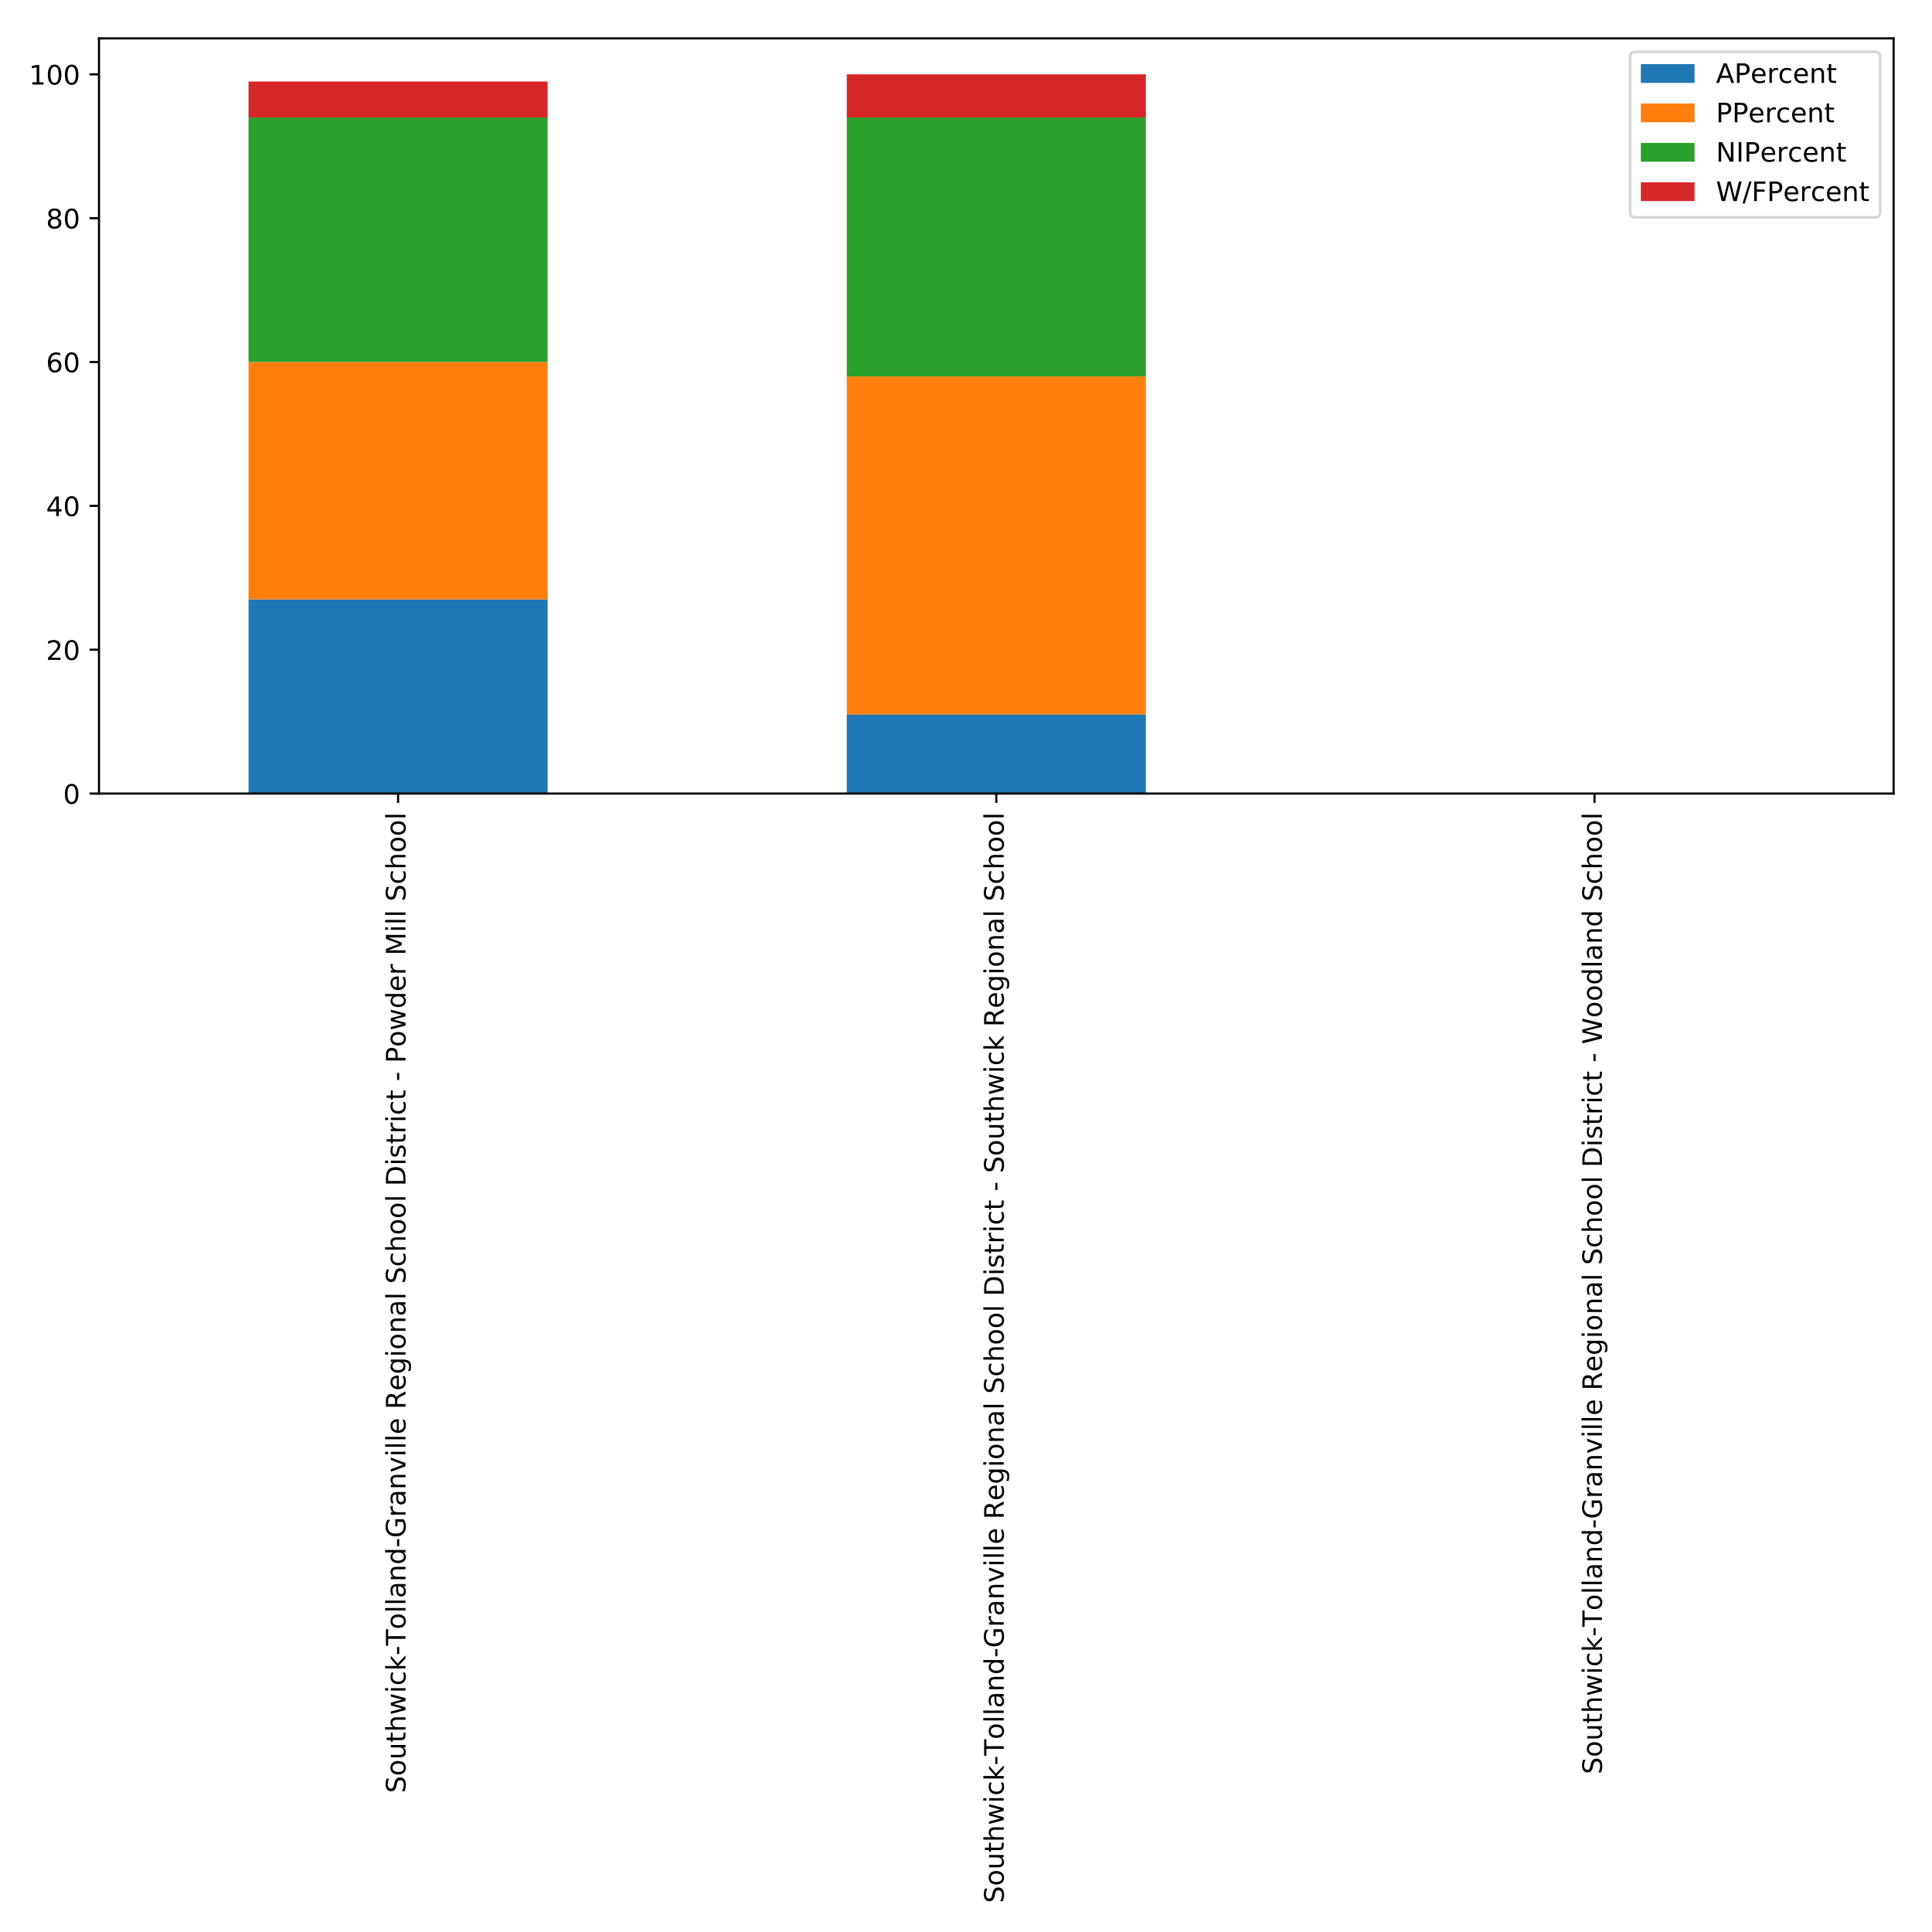 <?xml version="1.0" encoding="utf-8" standalone="no"?>
<!DOCTYPE svg PUBLIC "-//W3C//DTD SVG 1.1//EN"
  "http://www.w3.org/Graphics/SVG/1.1/DTD/svg11.dtd">
<!-- Created with matplotlib (http://matplotlib.org/) -->
<svg height="720pt" version="1.1" viewBox="0 0 720 720" width="720pt" xmlns="http://www.w3.org/2000/svg" xmlns:xlink="http://www.w3.org/1999/xlink">
 <defs>
  <style type="text/css">
*{stroke-linecap:butt;stroke-linejoin:round;}
  </style>
 </defs>
 <g id="figure_1">
  <g id="patch_1">
   <path d="M 0 720 
L 720 720 
L 720 0 
L 0 0 
z
" style="fill:#ffffff;"/>
  </g>
  <g id="axes_1">
   <g id="patch_2">
    <path d="M 36.888 295.738 
L 705.7 295.738 
L 705.7 14.3 
L 36.888 14.3 
z
" style="fill:#ffffff;"/>
   </g>
   <g id="patch_3">
    <path clip-path="url(#p24a8b9d81f)" d="M 92.622 295.738 
L 204.091 295.738 
L 204.091 223.368 
L 92.622 223.368 
z
" style="fill:#1f77b4;"/>
   </g>
   <g id="patch_4">
    <path clip-path="url(#p24a8b9d81f)" d="M 315.559 295.738 
L 427.028 295.738 
L 427.028 266.254 
L 315.559 266.254 
z
" style="fill:#1f77b4;"/>
   </g>
   <g id="patch_5">
    <path clip-path="url(#p24a8b9d81f)" d="M 538.497 295.738 
L 649.966 295.738 
L 649.966 295.738 
L 538.497 295.738 
z
" style="fill:#1f77b4;"/>
   </g>
   <g id="patch_6">
    <path clip-path="url(#p24a8b9d81f)" d="M 92.622 223.368 
L 204.091 223.368 
L 204.091 134.916 
L 92.622 134.916 
z
" style="fill:#ff7f0e;"/>
   </g>
   <g id="patch_7">
    <path clip-path="url(#p24a8b9d81f)" d="M 315.559 266.254 
L 427.028 266.254 
L 427.028 140.277 
L 315.559 140.277 
z
" style="fill:#ff7f0e;"/>
   </g>
   <g id="patch_8">
    <path clip-path="url(#p24a8b9d81f)" d="M 538.497 295.738 
L 649.966 295.738 
L 649.966 295.738 
L 538.497 295.738 
z
" style="fill:#ff7f0e;"/>
   </g>
   <g id="patch_9">
    <path clip-path="url(#p24a8b9d81f)" d="M 92.622 134.916 
L 204.091 134.916 
L 204.091 43.784 
L 92.622 43.784 
z
" style="fill:#2ca02c;"/>
   </g>
   <g id="patch_10">
    <path clip-path="url(#p24a8b9d81f)" d="M 315.559 140.277 
L 427.028 140.277 
L 427.028 43.784 
L 315.559 43.784 
z
" style="fill:#2ca02c;"/>
   </g>
   <g id="patch_11">
    <path clip-path="url(#p24a8b9d81f)" d="M 538.497 295.738 
L 649.966 295.738 
L 649.966 295.738 
L 538.497 295.738 
z
" style="fill:#2ca02c;"/>
   </g>
   <g id="patch_12">
    <path clip-path="url(#p24a8b9d81f)" d="M 92.622 43.784 
L 204.091 43.784 
L 204.091 30.382 
L 92.622 30.382 
z
" style="fill:#d62728;"/>
   </g>
   <g id="patch_13">
    <path clip-path="url(#p24a8b9d81f)" d="M 315.559 43.784 
L 427.028 43.784 
L 427.028 27.702 
L 315.559 27.702 
z
" style="fill:#d62728;"/>
   </g>
   <g id="patch_14">
    <path clip-path="url(#p24a8b9d81f)" d="M 538.497 295.738 
L 649.966 295.738 
L 649.966 295.738 
L 538.497 295.738 
z
" style="fill:#d62728;"/>
   </g>
   <g id="matplotlib.axis_1">
    <g id="xtick_1">
     <g id="line2d_1">
      <defs>
       <path d="M 0 0 
L 0 3.5 
" id="m513848883f" style="stroke:#000000;stroke-width:0.8;"/>
      </defs>
      <g>
       <use style="stroke:#000000;stroke-width:0.8;" x="148.356" xlink:href="#m513848883f" y="295.738"/>
      </g>
     </g>
     <g id="text_1">
      <!-- Southwick-Tolland-Granville Regional School District - Powder Mill School -->
      <defs>
       <path d="M 53.516 70.516 
L 53.516 60.891 
Q 47.906 63.578 42.922 64.891 
Q 37.938 66.219 33.297 66.219 
Q 25.25 66.219 20.875 63.094 
Q 16.5 59.969 16.5 54.203 
Q 16.5 49.359 19.406 46.891 
Q 22.312 44.438 30.422 42.922 
L 36.375 41.703 
Q 47.406 39.594 52.656 34.297 
Q 57.906 29 57.906 20.125 
Q 57.906 9.516 50.797 4.047 
Q 43.703 -1.422 29.984 -1.422 
Q 24.812 -1.422 18.969 -0.25 
Q 13.141 0.922 6.891 3.219 
L 6.891 13.375 
Q 12.891 10.016 18.656 8.297 
Q 24.422 6.594 29.984 6.594 
Q 38.422 6.594 43.016 9.906 
Q 47.609 13.234 47.609 19.391 
Q 47.609 24.75 44.312 27.781 
Q 41.016 30.812 33.5 32.328 
L 27.484 33.5 
Q 16.453 35.688 11.516 40.375 
Q 6.594 45.062 6.594 53.422 
Q 6.594 63.094 13.406 68.656 
Q 20.219 74.219 32.172 74.219 
Q 37.312 74.219 42.625 73.281 
Q 47.953 72.359 53.516 70.516 
z
" id="DejaVuSans-53"/>
       <path d="M 30.609 48.391 
Q 23.391 48.391 19.188 42.75 
Q 14.984 37.109 14.984 27.297 
Q 14.984 17.484 19.156 11.844 
Q 23.344 6.203 30.609 6.203 
Q 37.797 6.203 41.984 11.859 
Q 46.188 17.531 46.188 27.297 
Q 46.188 37.016 41.984 42.703 
Q 37.797 48.391 30.609 48.391 
z
M 30.609 56 
Q 42.328 56 49.016 48.375 
Q 55.719 40.766 55.719 27.297 
Q 55.719 13.875 49.016 6.219 
Q 42.328 -1.422 30.609 -1.422 
Q 18.844 -1.422 12.172 6.219 
Q 5.516 13.875 5.516 27.297 
Q 5.516 40.766 12.172 48.375 
Q 18.844 56 30.609 56 
z
" id="DejaVuSans-6f"/>
       <path d="M 8.5 21.578 
L 8.5 54.688 
L 17.484 54.688 
L 17.484 21.922 
Q 17.484 14.156 20.5 10.266 
Q 23.531 6.391 29.594 6.391 
Q 36.859 6.391 41.078 11.031 
Q 45.312 15.672 45.312 23.688 
L 45.312 54.688 
L 54.297 54.688 
L 54.297 0 
L 45.312 0 
L 45.312 8.406 
Q 42.047 3.422 37.719 1 
Q 33.406 -1.422 27.688 -1.422 
Q 18.266 -1.422 13.375 4.438 
Q 8.5 10.297 8.5 21.578 
z
M 31.109 56 
z
" id="DejaVuSans-75"/>
       <path d="M 18.312 70.219 
L 18.312 54.688 
L 36.812 54.688 
L 36.812 47.703 
L 18.312 47.703 
L 18.312 18.016 
Q 18.312 11.328 20.141 9.422 
Q 21.969 7.516 27.594 7.516 
L 36.812 7.516 
L 36.812 0 
L 27.594 0 
Q 17.188 0 13.234 3.875 
Q 9.281 7.766 9.281 18.016 
L 9.281 47.703 
L 2.688 47.703 
L 2.688 54.688 
L 9.281 54.688 
L 9.281 70.219 
z
" id="DejaVuSans-74"/>
       <path d="M 54.891 33.016 
L 54.891 0 
L 45.906 0 
L 45.906 32.719 
Q 45.906 40.484 42.875 44.328 
Q 39.844 48.188 33.797 48.188 
Q 26.516 48.188 22.312 43.547 
Q 18.109 38.922 18.109 30.906 
L 18.109 0 
L 9.078 0 
L 9.078 75.984 
L 18.109 75.984 
L 18.109 46.188 
Q 21.344 51.125 25.703 53.562 
Q 30.078 56 35.797 56 
Q 45.219 56 50.047 50.172 
Q 54.891 44.344 54.891 33.016 
z
" id="DejaVuSans-68"/>
       <path d="M 4.203 54.688 
L 13.188 54.688 
L 24.422 12.016 
L 35.594 54.688 
L 46.188 54.688 
L 57.422 12.016 
L 68.609 54.688 
L 77.594 54.688 
L 63.281 0 
L 52.688 0 
L 40.922 44.828 
L 29.109 0 
L 18.5 0 
z
" id="DejaVuSans-77"/>
       <path d="M 9.422 54.688 
L 18.406 54.688 
L 18.406 0 
L 9.422 0 
z
M 9.422 75.984 
L 18.406 75.984 
L 18.406 64.594 
L 9.422 64.594 
z
" id="DejaVuSans-69"/>
       <path d="M 48.781 52.594 
L 48.781 44.188 
Q 44.969 46.297 41.141 47.344 
Q 37.312 48.391 33.406 48.391 
Q 24.656 48.391 19.812 42.844 
Q 14.984 37.312 14.984 27.297 
Q 14.984 17.281 19.812 11.734 
Q 24.656 6.203 33.406 6.203 
Q 37.312 6.203 41.141 7.25 
Q 44.969 8.297 48.781 10.406 
L 48.781 2.094 
Q 45.016 0.344 40.984 -0.531 
Q 36.969 -1.422 32.422 -1.422 
Q 20.062 -1.422 12.781 6.344 
Q 5.516 14.109 5.516 27.297 
Q 5.516 40.672 12.859 48.328 
Q 20.219 56 33.016 56 
Q 37.156 56 41.109 55.141 
Q 45.062 54.297 48.781 52.594 
z
" id="DejaVuSans-63"/>
       <path d="M 9.078 75.984 
L 18.109 75.984 
L 18.109 31.109 
L 44.922 54.688 
L 56.391 54.688 
L 27.391 29.109 
L 57.625 0 
L 45.906 0 
L 18.109 26.703 
L 18.109 0 
L 9.078 0 
z
" id="DejaVuSans-6b"/>
       <path d="M 4.891 31.391 
L 31.203 31.391 
L 31.203 23.391 
L 4.891 23.391 
z
" id="DejaVuSans-2d"/>
       <path d="M -0.297 72.906 
L 61.375 72.906 
L 61.375 64.594 
L 35.5 64.594 
L 35.5 0 
L 25.594 0 
L 25.594 64.594 
L -0.297 64.594 
z
" id="DejaVuSans-54"/>
       <path d="M 9.422 75.984 
L 18.406 75.984 
L 18.406 0 
L 9.422 0 
z
" id="DejaVuSans-6c"/>
       <path d="M 34.281 27.484 
Q 23.391 27.484 19.188 25 
Q 14.984 22.516 14.984 16.5 
Q 14.984 11.719 18.141 8.906 
Q 21.297 6.109 26.703 6.109 
Q 34.188 6.109 38.703 11.406 
Q 43.219 16.703 43.219 25.484 
L 43.219 27.484 
z
M 52.203 31.203 
L 52.203 0 
L 43.219 0 
L 43.219 8.297 
Q 40.141 3.328 35.547 0.953 
Q 30.953 -1.422 24.312 -1.422 
Q 15.922 -1.422 10.953 3.297 
Q 6 8.016 6 15.922 
Q 6 25.141 12.172 29.828 
Q 18.359 34.516 30.609 34.516 
L 43.219 34.516 
L 43.219 35.406 
Q 43.219 41.609 39.141 45 
Q 35.062 48.391 27.688 48.391 
Q 23 48.391 18.547 47.266 
Q 14.109 46.141 10.016 43.891 
L 10.016 52.203 
Q 14.938 54.109 19.578 55.047 
Q 24.219 56 28.609 56 
Q 40.484 56 46.344 49.844 
Q 52.203 43.703 52.203 31.203 
z
" id="DejaVuSans-61"/>
       <path d="M 54.891 33.016 
L 54.891 0 
L 45.906 0 
L 45.906 32.719 
Q 45.906 40.484 42.875 44.328 
Q 39.844 48.188 33.797 48.188 
Q 26.516 48.188 22.312 43.547 
Q 18.109 38.922 18.109 30.906 
L 18.109 0 
L 9.078 0 
L 9.078 54.688 
L 18.109 54.688 
L 18.109 46.188 
Q 21.344 51.125 25.703 53.562 
Q 30.078 56 35.797 56 
Q 45.219 56 50.047 50.172 
Q 54.891 44.344 54.891 33.016 
z
" id="DejaVuSans-6e"/>
       <path d="M 45.406 46.391 
L 45.406 75.984 
L 54.391 75.984 
L 54.391 0 
L 45.406 0 
L 45.406 8.203 
Q 42.578 3.328 38.25 0.953 
Q 33.938 -1.422 27.875 -1.422 
Q 17.969 -1.422 11.734 6.484 
Q 5.516 14.406 5.516 27.297 
Q 5.516 40.188 11.734 48.094 
Q 17.969 56 27.875 56 
Q 33.938 56 38.25 53.625 
Q 42.578 51.266 45.406 46.391 
z
M 14.797 27.297 
Q 14.797 17.391 18.875 11.75 
Q 22.953 6.109 30.078 6.109 
Q 37.203 6.109 41.297 11.75 
Q 45.406 17.391 45.406 27.297 
Q 45.406 37.203 41.297 42.844 
Q 37.203 48.484 30.078 48.484 
Q 22.953 48.484 18.875 42.844 
Q 14.797 37.203 14.797 27.297 
z
" id="DejaVuSans-64"/>
       <path d="M 59.516 10.406 
L 59.516 29.984 
L 43.406 29.984 
L 43.406 38.094 
L 69.281 38.094 
L 69.281 6.781 
Q 63.578 2.734 56.688 0.656 
Q 49.812 -1.422 42 -1.422 
Q 24.906 -1.422 15.25 8.562 
Q 5.609 18.562 5.609 36.375 
Q 5.609 54.25 15.25 64.234 
Q 24.906 74.219 42 74.219 
Q 49.125 74.219 55.547 72.453 
Q 61.969 70.703 67.391 67.281 
L 67.391 56.781 
Q 61.922 61.422 55.766 63.766 
Q 49.609 66.109 42.828 66.109 
Q 29.438 66.109 22.719 58.641 
Q 16.016 51.172 16.016 36.375 
Q 16.016 21.625 22.719 14.156 
Q 29.438 6.688 42.828 6.688 
Q 48.047 6.688 52.141 7.594 
Q 56.25 8.5 59.516 10.406 
z
" id="DejaVuSans-47"/>
       <path d="M 41.109 46.297 
Q 39.594 47.172 37.812 47.578 
Q 36.031 48 33.891 48 
Q 26.266 48 22.188 43.047 
Q 18.109 38.094 18.109 28.812 
L 18.109 0 
L 9.078 0 
L 9.078 54.688 
L 18.109 54.688 
L 18.109 46.188 
Q 20.953 51.172 25.484 53.578 
Q 30.031 56 36.531 56 
Q 37.453 56 38.578 55.875 
Q 39.703 55.766 41.062 55.516 
z
" id="DejaVuSans-72"/>
       <path d="M 2.984 54.688 
L 12.5 54.688 
L 29.594 8.797 
L 46.688 54.688 
L 56.203 54.688 
L 35.688 0 
L 23.484 0 
z
" id="DejaVuSans-76"/>
       <path d="M 56.203 29.594 
L 56.203 25.203 
L 14.891 25.203 
Q 15.484 15.922 20.484 11.062 
Q 25.484 6.203 34.422 6.203 
Q 39.594 6.203 44.453 7.469 
Q 49.312 8.734 54.109 11.281 
L 54.109 2.781 
Q 49.266 0.734 44.188 -0.344 
Q 39.109 -1.422 33.891 -1.422 
Q 20.797 -1.422 13.156 6.188 
Q 5.516 13.812 5.516 26.812 
Q 5.516 40.234 12.766 48.109 
Q 20.016 56 32.328 56 
Q 43.359 56 49.781 48.891 
Q 56.203 41.797 56.203 29.594 
z
M 47.219 32.234 
Q 47.125 39.594 43.094 43.984 
Q 39.062 48.391 32.422 48.391 
Q 24.906 48.391 20.391 44.141 
Q 15.875 39.891 15.188 32.172 
z
" id="DejaVuSans-65"/>
       <path id="DejaVuSans-20"/>
       <path d="M 44.391 34.188 
Q 47.562 33.109 50.562 29.594 
Q 53.562 26.078 56.594 19.922 
L 66.609 0 
L 56 0 
L 46.688 18.703 
Q 43.062 26.031 39.672 28.422 
Q 36.281 30.812 30.422 30.812 
L 19.672 30.812 
L 19.672 0 
L 9.812 0 
L 9.812 72.906 
L 32.078 72.906 
Q 44.578 72.906 50.734 67.672 
Q 56.891 62.453 56.891 51.906 
Q 56.891 45.016 53.688 40.469 
Q 50.484 35.938 44.391 34.188 
z
M 19.672 64.797 
L 19.672 38.922 
L 32.078 38.922 
Q 39.203 38.922 42.844 42.219 
Q 46.484 45.516 46.484 51.906 
Q 46.484 58.297 42.844 61.547 
Q 39.203 64.797 32.078 64.797 
z
" id="DejaVuSans-52"/>
       <path d="M 45.406 27.984 
Q 45.406 37.75 41.375 43.109 
Q 37.359 48.484 30.078 48.484 
Q 22.859 48.484 18.828 43.109 
Q 14.797 37.75 14.797 27.984 
Q 14.797 18.266 18.828 12.891 
Q 22.859 7.516 30.078 7.516 
Q 37.359 7.516 41.375 12.891 
Q 45.406 18.266 45.406 27.984 
z
M 54.391 6.781 
Q 54.391 -7.172 48.188 -13.984 
Q 42 -20.797 29.203 -20.797 
Q 24.469 -20.797 20.266 -20.094 
Q 16.062 -19.391 12.109 -17.922 
L 12.109 -9.188 
Q 16.062 -11.328 19.922 -12.344 
Q 23.781 -13.375 27.781 -13.375 
Q 36.625 -13.375 41.016 -8.766 
Q 45.406 -4.156 45.406 5.172 
L 45.406 9.625 
Q 42.625 4.781 38.281 2.391 
Q 33.938 0 27.875 0 
Q 17.828 0 11.672 7.656 
Q 5.516 15.328 5.516 27.984 
Q 5.516 40.672 11.672 48.328 
Q 17.828 56 27.875 56 
Q 33.938 56 38.281 53.609 
Q 42.625 51.219 45.406 46.391 
L 45.406 54.688 
L 54.391 54.688 
z
" id="DejaVuSans-67"/>
       <path d="M 19.672 64.797 
L 19.672 8.109 
L 31.594 8.109 
Q 46.688 8.109 53.688 14.938 
Q 60.688 21.781 60.688 36.531 
Q 60.688 51.172 53.688 57.984 
Q 46.688 64.797 31.594 64.797 
z
M 9.812 72.906 
L 30.078 72.906 
Q 51.266 72.906 61.172 64.094 
Q 71.094 55.281 71.094 36.531 
Q 71.094 17.672 61.125 8.828 
Q 51.172 0 30.078 0 
L 9.812 0 
z
" id="DejaVuSans-44"/>
       <path d="M 44.281 53.078 
L 44.281 44.578 
Q 40.484 46.531 36.375 47.5 
Q 32.281 48.484 27.875 48.484 
Q 21.188 48.484 17.844 46.438 
Q 14.5 44.391 14.5 40.281 
Q 14.5 37.156 16.891 35.375 
Q 19.281 33.594 26.516 31.984 
L 29.594 31.297 
Q 39.156 29.25 43.188 25.516 
Q 47.219 21.781 47.219 15.094 
Q 47.219 7.469 41.188 3.016 
Q 35.156 -1.422 24.609 -1.422 
Q 20.219 -1.422 15.453 -0.562 
Q 10.688 0.297 5.422 2 
L 5.422 11.281 
Q 10.406 8.688 15.234 7.391 
Q 20.062 6.109 24.812 6.109 
Q 31.156 6.109 34.562 8.281 
Q 37.984 10.453 37.984 14.406 
Q 37.984 18.062 35.516 20.016 
Q 33.062 21.969 24.703 23.781 
L 21.578 24.516 
Q 13.234 26.266 9.516 29.906 
Q 5.812 33.547 5.812 39.891 
Q 5.812 47.609 11.281 51.797 
Q 16.75 56 26.812 56 
Q 31.781 56 36.172 55.266 
Q 40.578 54.547 44.281 53.078 
z
" id="DejaVuSans-73"/>
       <path d="M 19.672 64.797 
L 19.672 37.406 
L 32.078 37.406 
Q 38.969 37.406 42.719 40.969 
Q 46.484 44.531 46.484 51.125 
Q 46.484 57.672 42.719 61.234 
Q 38.969 64.797 32.078 64.797 
z
M 9.812 72.906 
L 32.078 72.906 
Q 44.344 72.906 50.609 67.359 
Q 56.891 61.812 56.891 51.125 
Q 56.891 40.328 50.609 34.812 
Q 44.344 29.297 32.078 29.297 
L 19.672 29.297 
L 19.672 0 
L 9.812 0 
z
" id="DejaVuSans-50"/>
       <path d="M 9.812 72.906 
L 24.516 72.906 
L 43.109 23.297 
L 61.812 72.906 
L 76.516 72.906 
L 76.516 0 
L 66.891 0 
L 66.891 64.016 
L 48.094 14.016 
L 38.188 14.016 
L 19.391 64.016 
L 19.391 0 
L 9.812 0 
z
" id="DejaVuSans-4d"/>
      </defs>
      <g transform="translate(151.116 668.205)rotate(-90)scale(0.1 -0.1)">
       <use xlink:href="#DejaVuSans-53"/>
       <use x="63.477" xlink:href="#DejaVuSans-6f"/>
       <use x="124.658" xlink:href="#DejaVuSans-75"/>
       <use x="188.037" xlink:href="#DejaVuSans-74"/>
       <use x="227.246" xlink:href="#DejaVuSans-68"/>
       <use x="290.625" xlink:href="#DejaVuSans-77"/>
       <use x="372.412" xlink:href="#DejaVuSans-69"/>
       <use x="400.195" xlink:href="#DejaVuSans-63"/>
       <use x="455.176" xlink:href="#DejaVuSans-6b"/>
       <use x="513.086" xlink:href="#DejaVuSans-2d"/>
       <use x="549.029" xlink:href="#DejaVuSans-54"/>
       <use x="609.848" xlink:href="#DejaVuSans-6f"/>
       <use x="671.029" xlink:href="#DejaVuSans-6c"/>
       <use x="698.812" xlink:href="#DejaVuSans-6c"/>
       <use x="726.596" xlink:href="#DejaVuSans-61"/>
       <use x="787.875" xlink:href="#DejaVuSans-6e"/>
       <use x="851.254" xlink:href="#DejaVuSans-64"/>
       <use x="914.73" xlink:href="#DejaVuSans-2d"/>
       <use x="950.861" xlink:href="#DejaVuSans-47"/>
       <use x="1028.352" xlink:href="#DejaVuSans-72"/>
       <use x="1069.465" xlink:href="#DejaVuSans-61"/>
       <use x="1130.744" xlink:href="#DejaVuSans-6e"/>
       <use x="1194.123" xlink:href="#DejaVuSans-76"/>
       <use x="1253.303" xlink:href="#DejaVuSans-69"/>
       <use x="1281.086" xlink:href="#DejaVuSans-6c"/>
       <use x="1308.869" xlink:href="#DejaVuSans-6c"/>
       <use x="1336.652" xlink:href="#DejaVuSans-65"/>
       <use x="1398.176" xlink:href="#DejaVuSans-20"/>
       <use x="1429.963" xlink:href="#DejaVuSans-52"/>
       <use x="1499.383" xlink:href="#DejaVuSans-65"/>
       <use x="1560.906" xlink:href="#DejaVuSans-67"/>
       <use x="1624.383" xlink:href="#DejaVuSans-69"/>
       <use x="1652.166" xlink:href="#DejaVuSans-6f"/>
       <use x="1713.348" xlink:href="#DejaVuSans-6e"/>
       <use x="1776.727" xlink:href="#DejaVuSans-61"/>
       <use x="1838.006" xlink:href="#DejaVuSans-6c"/>
       <use x="1865.789" xlink:href="#DejaVuSans-20"/>
       <use x="1897.576" xlink:href="#DejaVuSans-53"/>
       <use x="1961.053" xlink:href="#DejaVuSans-63"/>
       <use x="2016.033" xlink:href="#DejaVuSans-68"/>
       <use x="2079.412" xlink:href="#DejaVuSans-6f"/>
       <use x="2140.594" xlink:href="#DejaVuSans-6f"/>
       <use x="2201.775" xlink:href="#DejaVuSans-6c"/>
       <use x="2229.559" xlink:href="#DejaVuSans-20"/>
       <use x="2261.346" xlink:href="#DejaVuSans-44"/>
       <use x="2338.348" xlink:href="#DejaVuSans-69"/>
       <use x="2366.131" xlink:href="#DejaVuSans-73"/>
       <use x="2418.23" xlink:href="#DejaVuSans-74"/>
       <use x="2457.439" xlink:href="#DejaVuSans-72"/>
       <use x="2498.553" xlink:href="#DejaVuSans-69"/>
       <use x="2526.336" xlink:href="#DejaVuSans-63"/>
       <use x="2581.316" xlink:href="#DejaVuSans-74"/>
       <use x="2620.525" xlink:href="#DejaVuSans-20"/>
       <use x="2652.312" xlink:href="#DejaVuSans-2d"/>
       <use x="2688.396" xlink:href="#DejaVuSans-20"/>
       <use x="2720.184" xlink:href="#DejaVuSans-50"/>
       <use x="2780.439" xlink:href="#DejaVuSans-6f"/>
       <use x="2841.621" xlink:href="#DejaVuSans-77"/>
       <use x="2923.408" xlink:href="#DejaVuSans-64"/>
       <use x="2986.885" xlink:href="#DejaVuSans-65"/>
       <use x="3048.408" xlink:href="#DejaVuSans-72"/>
       <use x="3089.521" xlink:href="#DejaVuSans-20"/>
       <use x="3121.309" xlink:href="#DejaVuSans-4d"/>
       <use x="3207.588" xlink:href="#DejaVuSans-69"/>
       <use x="3235.371" xlink:href="#DejaVuSans-6c"/>
       <use x="3263.154" xlink:href="#DejaVuSans-6c"/>
       <use x="3290.938" xlink:href="#DejaVuSans-20"/>
       <use x="3322.725" xlink:href="#DejaVuSans-53"/>
       <use x="3386.201" xlink:href="#DejaVuSans-63"/>
       <use x="3441.182" xlink:href="#DejaVuSans-68"/>
       <use x="3504.561" xlink:href="#DejaVuSans-6f"/>
       <use x="3565.742" xlink:href="#DejaVuSans-6f"/>
       <use x="3626.924" xlink:href="#DejaVuSans-6c"/>
      </g>
     </g>
    </g>
    <g id="xtick_2">
     <g id="line2d_2">
      <g>
       <use style="stroke:#000000;stroke-width:0.8;" x="371.294" xlink:href="#m513848883f" y="295.738"/>
      </g>
     </g>
     <g id="text_2">
      <!-- Southwick-Tolland-Granville Regional School District - Southwick Regional School -->
      <g transform="translate(374.053 709.2)rotate(-90)scale(0.1 -0.1)">
       <use xlink:href="#DejaVuSans-53"/>
       <use x="63.477" xlink:href="#DejaVuSans-6f"/>
       <use x="124.658" xlink:href="#DejaVuSans-75"/>
       <use x="188.037" xlink:href="#DejaVuSans-74"/>
       <use x="227.246" xlink:href="#DejaVuSans-68"/>
       <use x="290.625" xlink:href="#DejaVuSans-77"/>
       <use x="372.412" xlink:href="#DejaVuSans-69"/>
       <use x="400.195" xlink:href="#DejaVuSans-63"/>
       <use x="455.176" xlink:href="#DejaVuSans-6b"/>
       <use x="513.086" xlink:href="#DejaVuSans-2d"/>
       <use x="549.029" xlink:href="#DejaVuSans-54"/>
       <use x="609.848" xlink:href="#DejaVuSans-6f"/>
       <use x="671.029" xlink:href="#DejaVuSans-6c"/>
       <use x="698.812" xlink:href="#DejaVuSans-6c"/>
       <use x="726.596" xlink:href="#DejaVuSans-61"/>
       <use x="787.875" xlink:href="#DejaVuSans-6e"/>
       <use x="851.254" xlink:href="#DejaVuSans-64"/>
       <use x="914.73" xlink:href="#DejaVuSans-2d"/>
       <use x="950.861" xlink:href="#DejaVuSans-47"/>
       <use x="1028.352" xlink:href="#DejaVuSans-72"/>
       <use x="1069.465" xlink:href="#DejaVuSans-61"/>
       <use x="1130.744" xlink:href="#DejaVuSans-6e"/>
       <use x="1194.123" xlink:href="#DejaVuSans-76"/>
       <use x="1253.303" xlink:href="#DejaVuSans-69"/>
       <use x="1281.086" xlink:href="#DejaVuSans-6c"/>
       <use x="1308.869" xlink:href="#DejaVuSans-6c"/>
       <use x="1336.652" xlink:href="#DejaVuSans-65"/>
       <use x="1398.176" xlink:href="#DejaVuSans-20"/>
       <use x="1429.963" xlink:href="#DejaVuSans-52"/>
       <use x="1499.383" xlink:href="#DejaVuSans-65"/>
       <use x="1560.906" xlink:href="#DejaVuSans-67"/>
       <use x="1624.383" xlink:href="#DejaVuSans-69"/>
       <use x="1652.166" xlink:href="#DejaVuSans-6f"/>
       <use x="1713.348" xlink:href="#DejaVuSans-6e"/>
       <use x="1776.727" xlink:href="#DejaVuSans-61"/>
       <use x="1838.006" xlink:href="#DejaVuSans-6c"/>
       <use x="1865.789" xlink:href="#DejaVuSans-20"/>
       <use x="1897.576" xlink:href="#DejaVuSans-53"/>
       <use x="1961.053" xlink:href="#DejaVuSans-63"/>
       <use x="2016.033" xlink:href="#DejaVuSans-68"/>
       <use x="2079.412" xlink:href="#DejaVuSans-6f"/>
       <use x="2140.594" xlink:href="#DejaVuSans-6f"/>
       <use x="2201.775" xlink:href="#DejaVuSans-6c"/>
       <use x="2229.559" xlink:href="#DejaVuSans-20"/>
       <use x="2261.346" xlink:href="#DejaVuSans-44"/>
       <use x="2338.348" xlink:href="#DejaVuSans-69"/>
       <use x="2366.131" xlink:href="#DejaVuSans-73"/>
       <use x="2418.23" xlink:href="#DejaVuSans-74"/>
       <use x="2457.439" xlink:href="#DejaVuSans-72"/>
       <use x="2498.553" xlink:href="#DejaVuSans-69"/>
       <use x="2526.336" xlink:href="#DejaVuSans-63"/>
       <use x="2581.316" xlink:href="#DejaVuSans-74"/>
       <use x="2620.525" xlink:href="#DejaVuSans-20"/>
       <use x="2652.312" xlink:href="#DejaVuSans-2d"/>
       <use x="2688.396" xlink:href="#DejaVuSans-20"/>
       <use x="2720.184" xlink:href="#DejaVuSans-53"/>
       <use x="2783.66" xlink:href="#DejaVuSans-6f"/>
       <use x="2844.842" xlink:href="#DejaVuSans-75"/>
       <use x="2908.221" xlink:href="#DejaVuSans-74"/>
       <use x="2947.43" xlink:href="#DejaVuSans-68"/>
       <use x="3010.809" xlink:href="#DejaVuSans-77"/>
       <use x="3092.596" xlink:href="#DejaVuSans-69"/>
       <use x="3120.379" xlink:href="#DejaVuSans-63"/>
       <use x="3175.359" xlink:href="#DejaVuSans-6b"/>
       <use x="3233.27" xlink:href="#DejaVuSans-20"/>
       <use x="3265.057" xlink:href="#DejaVuSans-52"/>
       <use x="3334.477" xlink:href="#DejaVuSans-65"/>
       <use x="3396" xlink:href="#DejaVuSans-67"/>
       <use x="3459.477" xlink:href="#DejaVuSans-69"/>
       <use x="3487.26" xlink:href="#DejaVuSans-6f"/>
       <use x="3548.441" xlink:href="#DejaVuSans-6e"/>
       <use x="3611.82" xlink:href="#DejaVuSans-61"/>
       <use x="3673.1" xlink:href="#DejaVuSans-6c"/>
       <use x="3700.883" xlink:href="#DejaVuSans-20"/>
       <use x="3732.67" xlink:href="#DejaVuSans-53"/>
       <use x="3796.146" xlink:href="#DejaVuSans-63"/>
       <use x="3851.127" xlink:href="#DejaVuSans-68"/>
       <use x="3914.506" xlink:href="#DejaVuSans-6f"/>
       <use x="3975.688" xlink:href="#DejaVuSans-6f"/>
       <use x="4036.869" xlink:href="#DejaVuSans-6c"/>
      </g>
     </g>
    </g>
    <g id="xtick_3">
     <g id="line2d_3">
      <g>
       <use style="stroke:#000000;stroke-width:0.8;" x="594.231" xlink:href="#m513848883f" y="295.738"/>
      </g>
     </g>
     <g id="text_3">
      <!-- Southwick-Tolland-Granville Regional School District - Woodland School -->
      <defs>
       <path d="M 3.328 72.906 
L 13.281 72.906 
L 28.609 11.281 
L 43.891 72.906 
L 54.984 72.906 
L 70.312 11.281 
L 85.594 72.906 
L 95.609 72.906 
L 77.297 0 
L 64.891 0 
L 49.516 63.281 
L 33.984 0 
L 21.578 0 
z
" id="DejaVuSans-57"/>
      </defs>
      <g transform="translate(596.991 661.188)rotate(-90)scale(0.1 -0.1)">
       <use xlink:href="#DejaVuSans-53"/>
       <use x="63.477" xlink:href="#DejaVuSans-6f"/>
       <use x="124.658" xlink:href="#DejaVuSans-75"/>
       <use x="188.037" xlink:href="#DejaVuSans-74"/>
       <use x="227.246" xlink:href="#DejaVuSans-68"/>
       <use x="290.625" xlink:href="#DejaVuSans-77"/>
       <use x="372.412" xlink:href="#DejaVuSans-69"/>
       <use x="400.195" xlink:href="#DejaVuSans-63"/>
       <use x="455.176" xlink:href="#DejaVuSans-6b"/>
       <use x="513.086" xlink:href="#DejaVuSans-2d"/>
       <use x="549.029" xlink:href="#DejaVuSans-54"/>
       <use x="609.848" xlink:href="#DejaVuSans-6f"/>
       <use x="671.029" xlink:href="#DejaVuSans-6c"/>
       <use x="698.812" xlink:href="#DejaVuSans-6c"/>
       <use x="726.596" xlink:href="#DejaVuSans-61"/>
       <use x="787.875" xlink:href="#DejaVuSans-6e"/>
       <use x="851.254" xlink:href="#DejaVuSans-64"/>
       <use x="914.73" xlink:href="#DejaVuSans-2d"/>
       <use x="950.861" xlink:href="#DejaVuSans-47"/>
       <use x="1028.352" xlink:href="#DejaVuSans-72"/>
       <use x="1069.465" xlink:href="#DejaVuSans-61"/>
       <use x="1130.744" xlink:href="#DejaVuSans-6e"/>
       <use x="1194.123" xlink:href="#DejaVuSans-76"/>
       <use x="1253.303" xlink:href="#DejaVuSans-69"/>
       <use x="1281.086" xlink:href="#DejaVuSans-6c"/>
       <use x="1308.869" xlink:href="#DejaVuSans-6c"/>
       <use x="1336.652" xlink:href="#DejaVuSans-65"/>
       <use x="1398.176" xlink:href="#DejaVuSans-20"/>
       <use x="1429.963" xlink:href="#DejaVuSans-52"/>
       <use x="1499.383" xlink:href="#DejaVuSans-65"/>
       <use x="1560.906" xlink:href="#DejaVuSans-67"/>
       <use x="1624.383" xlink:href="#DejaVuSans-69"/>
       <use x="1652.166" xlink:href="#DejaVuSans-6f"/>
       <use x="1713.348" xlink:href="#DejaVuSans-6e"/>
       <use x="1776.727" xlink:href="#DejaVuSans-61"/>
       <use x="1838.006" xlink:href="#DejaVuSans-6c"/>
       <use x="1865.789" xlink:href="#DejaVuSans-20"/>
       <use x="1897.576" xlink:href="#DejaVuSans-53"/>
       <use x="1961.053" xlink:href="#DejaVuSans-63"/>
       <use x="2016.033" xlink:href="#DejaVuSans-68"/>
       <use x="2079.412" xlink:href="#DejaVuSans-6f"/>
       <use x="2140.594" xlink:href="#DejaVuSans-6f"/>
       <use x="2201.775" xlink:href="#DejaVuSans-6c"/>
       <use x="2229.559" xlink:href="#DejaVuSans-20"/>
       <use x="2261.346" xlink:href="#DejaVuSans-44"/>
       <use x="2338.348" xlink:href="#DejaVuSans-69"/>
       <use x="2366.131" xlink:href="#DejaVuSans-73"/>
       <use x="2418.23" xlink:href="#DejaVuSans-74"/>
       <use x="2457.439" xlink:href="#DejaVuSans-72"/>
       <use x="2498.553" xlink:href="#DejaVuSans-69"/>
       <use x="2526.336" xlink:href="#DejaVuSans-63"/>
       <use x="2581.316" xlink:href="#DejaVuSans-74"/>
       <use x="2620.525" xlink:href="#DejaVuSans-20"/>
       <use x="2652.312" xlink:href="#DejaVuSans-2d"/>
       <use x="2688.396" xlink:href="#DejaVuSans-20"/>
       <use x="2720.184" xlink:href="#DejaVuSans-57"/>
       <use x="2818.982" xlink:href="#DejaVuSans-6f"/>
       <use x="2880.164" xlink:href="#DejaVuSans-6f"/>
       <use x="2941.346" xlink:href="#DejaVuSans-64"/>
       <use x="3004.822" xlink:href="#DejaVuSans-6c"/>
       <use x="3032.605" xlink:href="#DejaVuSans-61"/>
       <use x="3093.885" xlink:href="#DejaVuSans-6e"/>
       <use x="3157.264" xlink:href="#DejaVuSans-64"/>
       <use x="3220.74" xlink:href="#DejaVuSans-20"/>
       <use x="3252.527" xlink:href="#DejaVuSans-53"/>
       <use x="3316.004" xlink:href="#DejaVuSans-63"/>
       <use x="3370.984" xlink:href="#DejaVuSans-68"/>
       <use x="3434.363" xlink:href="#DejaVuSans-6f"/>
       <use x="3495.545" xlink:href="#DejaVuSans-6f"/>
       <use x="3556.727" xlink:href="#DejaVuSans-6c"/>
      </g>
     </g>
    </g>
   </g>
   <g id="matplotlib.axis_2">
    <g id="ytick_1">
     <g id="line2d_4">
      <defs>
       <path d="M 0 0 
L -3.5 0 
" id="mae05b969bf" style="stroke:#000000;stroke-width:0.8;"/>
      </defs>
      <g>
       <use style="stroke:#000000;stroke-width:0.8;" x="36.888" xlink:href="#mae05b969bf" y="295.738"/>
      </g>
     </g>
     <g id="text_4">
      <!-- 0 -->
      <defs>
       <path d="M 31.781 66.406 
Q 24.172 66.406 20.328 58.906 
Q 16.5 51.422 16.5 36.375 
Q 16.5 21.391 20.328 13.891 
Q 24.172 6.391 31.781 6.391 
Q 39.453 6.391 43.281 13.891 
Q 47.125 21.391 47.125 36.375 
Q 47.125 51.422 43.281 58.906 
Q 39.453 66.406 31.781 66.406 
z
M 31.781 74.219 
Q 44.047 74.219 50.516 64.516 
Q 56.984 54.828 56.984 36.375 
Q 56.984 17.969 50.516 8.266 
Q 44.047 -1.422 31.781 -1.422 
Q 19.531 -1.422 13.062 8.266 
Q 6.594 17.969 6.594 36.375 
Q 6.594 54.828 13.062 64.516 
Q 19.531 74.219 31.781 74.219 
z
" id="DejaVuSans-30"/>
      </defs>
      <g transform="translate(23.525 299.537)scale(0.1 -0.1)">
       <use xlink:href="#DejaVuSans-30"/>
      </g>
     </g>
    </g>
    <g id="ytick_2">
     <g id="line2d_5">
      <g>
       <use style="stroke:#000000;stroke-width:0.8;" x="36.888" xlink:href="#mae05b969bf" y="242.13"/>
      </g>
     </g>
     <g id="text_5">
      <!-- 20 -->
      <defs>
       <path d="M 19.188 8.297 
L 53.609 8.297 
L 53.609 0 
L 7.328 0 
L 7.328 8.297 
Q 12.938 14.109 22.625 23.891 
Q 32.328 33.688 34.812 36.531 
Q 39.547 41.844 41.422 45.531 
Q 43.312 49.219 43.312 52.781 
Q 43.312 58.594 39.234 62.25 
Q 35.156 65.922 28.609 65.922 
Q 23.969 65.922 18.812 64.312 
Q 13.672 62.703 7.812 59.422 
L 7.812 69.391 
Q 13.766 71.781 18.938 73 
Q 24.125 74.219 28.422 74.219 
Q 39.75 74.219 46.484 68.547 
Q 53.219 62.891 53.219 53.422 
Q 53.219 48.922 51.531 44.891 
Q 49.859 40.875 45.406 35.406 
Q 44.188 33.984 37.641 27.219 
Q 31.109 20.453 19.188 8.297 
z
" id="DejaVuSans-32"/>
      </defs>
      <g transform="translate(17.163 245.93)scale(0.1 -0.1)">
       <use xlink:href="#DejaVuSans-32"/>
       <use x="63.623" xlink:href="#DejaVuSans-30"/>
      </g>
     </g>
    </g>
    <g id="ytick_3">
     <g id="line2d_6">
      <g>
       <use style="stroke:#000000;stroke-width:0.8;" x="36.888" xlink:href="#mae05b969bf" y="188.523"/>
      </g>
     </g>
     <g id="text_6">
      <!-- 40 -->
      <defs>
       <path d="M 37.797 64.312 
L 12.891 25.391 
L 37.797 25.391 
z
M 35.203 72.906 
L 47.609 72.906 
L 47.609 25.391 
L 58.016 25.391 
L 58.016 17.188 
L 47.609 17.188 
L 47.609 0 
L 37.797 0 
L 37.797 17.188 
L 4.891 17.188 
L 4.891 26.703 
z
" id="DejaVuSans-34"/>
      </defs>
      <g transform="translate(17.163 192.322)scale(0.1 -0.1)">
       <use xlink:href="#DejaVuSans-34"/>
       <use x="63.623" xlink:href="#DejaVuSans-30"/>
      </g>
     </g>
    </g>
    <g id="ytick_4">
     <g id="line2d_7">
      <g>
       <use style="stroke:#000000;stroke-width:0.8;" x="36.888" xlink:href="#mae05b969bf" y="134.916"/>
      </g>
     </g>
     <g id="text_7">
      <!-- 60 -->
      <defs>
       <path d="M 33.016 40.375 
Q 26.375 40.375 22.484 35.828 
Q 18.609 31.297 18.609 23.391 
Q 18.609 15.531 22.484 10.953 
Q 26.375 6.391 33.016 6.391 
Q 39.656 6.391 43.531 10.953 
Q 47.406 15.531 47.406 23.391 
Q 47.406 31.297 43.531 35.828 
Q 39.656 40.375 33.016 40.375 
z
M 52.594 71.297 
L 52.594 62.312 
Q 48.875 64.062 45.094 64.984 
Q 41.312 65.922 37.594 65.922 
Q 27.828 65.922 22.672 59.328 
Q 17.531 52.734 16.797 39.406 
Q 19.672 43.656 24.016 45.922 
Q 28.375 48.188 33.594 48.188 
Q 44.578 48.188 50.953 41.516 
Q 57.328 34.859 57.328 23.391 
Q 57.328 12.156 50.688 5.359 
Q 44.047 -1.422 33.016 -1.422 
Q 20.359 -1.422 13.672 8.266 
Q 6.984 17.969 6.984 36.375 
Q 6.984 53.656 15.188 63.938 
Q 23.391 74.219 37.203 74.219 
Q 40.922 74.219 44.703 73.484 
Q 48.484 72.75 52.594 71.297 
z
" id="DejaVuSans-36"/>
      </defs>
      <g transform="translate(17.163 138.715)scale(0.1 -0.1)">
       <use xlink:href="#DejaVuSans-36"/>
       <use x="63.623" xlink:href="#DejaVuSans-30"/>
      </g>
     </g>
    </g>
    <g id="ytick_5">
     <g id="line2d_8">
      <g>
       <use style="stroke:#000000;stroke-width:0.8;" x="36.888" xlink:href="#mae05b969bf" y="81.309"/>
      </g>
     </g>
     <g id="text_8">
      <!-- 80 -->
      <defs>
       <path d="M 31.781 34.625 
Q 24.75 34.625 20.719 30.859 
Q 16.703 27.094 16.703 20.516 
Q 16.703 13.922 20.719 10.156 
Q 24.75 6.391 31.781 6.391 
Q 38.812 6.391 42.859 10.172 
Q 46.922 13.969 46.922 20.516 
Q 46.922 27.094 42.891 30.859 
Q 38.875 34.625 31.781 34.625 
z
M 21.922 38.812 
Q 15.578 40.375 12.031 44.719 
Q 8.5 49.078 8.5 55.328 
Q 8.5 64.062 14.719 69.141 
Q 20.953 74.219 31.781 74.219 
Q 42.672 74.219 48.875 69.141 
Q 55.078 64.062 55.078 55.328 
Q 55.078 49.078 51.531 44.719 
Q 48 40.375 41.703 38.812 
Q 48.828 37.156 52.797 32.312 
Q 56.781 27.484 56.781 20.516 
Q 56.781 9.906 50.312 4.234 
Q 43.844 -1.422 31.781 -1.422 
Q 19.734 -1.422 13.25 4.234 
Q 6.781 9.906 6.781 20.516 
Q 6.781 27.484 10.781 32.312 
Q 14.797 37.156 21.922 38.812 
z
M 18.312 54.391 
Q 18.312 48.734 21.844 45.562 
Q 25.391 42.391 31.781 42.391 
Q 38.141 42.391 41.719 45.562 
Q 45.312 48.734 45.312 54.391 
Q 45.312 60.062 41.719 63.234 
Q 38.141 66.406 31.781 66.406 
Q 25.391 66.406 21.844 63.234 
Q 18.312 60.062 18.312 54.391 
z
" id="DejaVuSans-38"/>
      </defs>
      <g transform="translate(17.163 85.108)scale(0.1 -0.1)">
       <use xlink:href="#DejaVuSans-38"/>
       <use x="63.623" xlink:href="#DejaVuSans-30"/>
      </g>
     </g>
    </g>
    <g id="ytick_6">
     <g id="line2d_9">
      <g>
       <use style="stroke:#000000;stroke-width:0.8;" x="36.888" xlink:href="#mae05b969bf" y="27.702"/>
      </g>
     </g>
     <g id="text_9">
      <!-- 100 -->
      <defs>
       <path d="M 12.406 8.297 
L 28.516 8.297 
L 28.516 63.922 
L 10.984 60.406 
L 10.984 69.391 
L 28.422 72.906 
L 38.281 72.906 
L 38.281 8.297 
L 54.391 8.297 
L 54.391 0 
L 12.406 0 
z
" id="DejaVuSans-31"/>
      </defs>
      <g transform="translate(10.8 31.501)scale(0.1 -0.1)">
       <use xlink:href="#DejaVuSans-31"/>
       <use x="63.623" xlink:href="#DejaVuSans-30"/>
       <use x="127.246" xlink:href="#DejaVuSans-30"/>
      </g>
     </g>
    </g>
   </g>
   <g id="patch_15">
    <path d="M 36.888 295.738 
L 36.888 14.3 
" style="fill:none;stroke:#000000;stroke-linecap:square;stroke-linejoin:miter;stroke-width:0.8;"/>
   </g>
   <g id="patch_16">
    <path d="M 705.7 295.738 
L 705.7 14.3 
" style="fill:none;stroke:#000000;stroke-linecap:square;stroke-linejoin:miter;stroke-width:0.8;"/>
   </g>
   <g id="patch_17">
    <path d="M 36.888 295.738 
L 705.7 295.738 
" style="fill:none;stroke:#000000;stroke-linecap:square;stroke-linejoin:miter;stroke-width:0.8;"/>
   </g>
   <g id="patch_18">
    <path d="M 36.888 14.3 
L 705.7 14.3 
" style="fill:none;stroke:#000000;stroke-linecap:square;stroke-linejoin:miter;stroke-width:0.8;"/>
   </g>
   <g id="legend_1">
    <g id="patch_19">
     <path d="M 609.497 81.013 
L 698.7 81.013 
Q 700.7 81.013 700.7 79.013 
L 700.7 21.3 
Q 700.7 19.3 698.7 19.3 
L 609.497 19.3 
Q 607.497 19.3 607.497 21.3 
L 607.497 79.013 
Q 607.497 81.013 609.497 81.013 
z
" style="fill:#ffffff;opacity:0.8;stroke:#cccccc;stroke-linejoin:miter;"/>
    </g>
    <g id="patch_20">
     <path d="M 611.497 30.898 
L 631.497 30.898 
L 631.497 23.898 
L 611.497 23.898 
z
" style="fill:#1f77b4;"/>
    </g>
    <g id="text_10">
     <!-- APercent -->
     <defs>
      <path d="M 34.188 63.188 
L 20.797 26.906 
L 47.609 26.906 
z
M 28.609 72.906 
L 39.797 72.906 
L 67.578 0 
L 57.328 0 
L 50.688 18.703 
L 17.828 18.703 
L 11.188 0 
L 0.781 0 
z
" id="DejaVuSans-41"/>
     </defs>
     <g transform="translate(639.497 30.898)scale(0.1 -0.1)">
      <use xlink:href="#DejaVuSans-41"/>
      <use x="68.408" xlink:href="#DejaVuSans-50"/>
      <use x="128.664" xlink:href="#DejaVuSans-65"/>
      <use x="190.188" xlink:href="#DejaVuSans-72"/>
      <use x="231.27" xlink:href="#DejaVuSans-63"/>
      <use x="286.25" xlink:href="#DejaVuSans-65"/>
      <use x="347.773" xlink:href="#DejaVuSans-6e"/>
      <use x="411.152" xlink:href="#DejaVuSans-74"/>
     </g>
    </g>
    <g id="patch_21">
     <path d="M 611.497 45.577 
L 631.497 45.577 
L 631.497 38.577 
L 611.497 38.577 
z
" style="fill:#ff7f0e;"/>
    </g>
    <g id="text_11">
     <!-- PPercent -->
     <g transform="translate(639.497 45.577)scale(0.1 -0.1)">
      <use xlink:href="#DejaVuSans-50"/>
      <use x="60.303" xlink:href="#DejaVuSans-50"/>
      <use x="120.559" xlink:href="#DejaVuSans-65"/>
      <use x="182.082" xlink:href="#DejaVuSans-72"/>
      <use x="223.164" xlink:href="#DejaVuSans-63"/>
      <use x="278.145" xlink:href="#DejaVuSans-65"/>
      <use x="339.668" xlink:href="#DejaVuSans-6e"/>
      <use x="403.047" xlink:href="#DejaVuSans-74"/>
     </g>
    </g>
    <g id="patch_22">
     <path d="M 611.497 60.255 
L 631.497 60.255 
L 631.497 53.255 
L 611.497 53.255 
z
" style="fill:#2ca02c;"/>
    </g>
    <g id="text_12">
     <!-- NIPercent -->
     <defs>
      <path d="M 9.812 72.906 
L 23.094 72.906 
L 55.422 11.922 
L 55.422 72.906 
L 64.984 72.906 
L 64.984 0 
L 51.703 0 
L 19.391 60.984 
L 19.391 0 
L 9.812 0 
z
" id="DejaVuSans-4e"/>
      <path d="M 9.812 72.906 
L 19.672 72.906 
L 19.672 0 
L 9.812 0 
z
" id="DejaVuSans-49"/>
     </defs>
     <g transform="translate(639.497 60.255)scale(0.1 -0.1)">
      <use xlink:href="#DejaVuSans-4e"/>
      <use x="74.805" xlink:href="#DejaVuSans-49"/>
      <use x="104.297" xlink:href="#DejaVuSans-50"/>
      <use x="164.553" xlink:href="#DejaVuSans-65"/>
      <use x="226.076" xlink:href="#DejaVuSans-72"/>
      <use x="267.158" xlink:href="#DejaVuSans-63"/>
      <use x="322.139" xlink:href="#DejaVuSans-65"/>
      <use x="383.662" xlink:href="#DejaVuSans-6e"/>
      <use x="447.041" xlink:href="#DejaVuSans-74"/>
     </g>
    </g>
    <g id="patch_23">
     <path d="M 611.497 74.933 
L 631.497 74.933 
L 631.497 67.933 
L 611.497 67.933 
z
" style="fill:#d62728;"/>
    </g>
    <g id="text_13">
     <!-- W/FPercent -->
     <defs>
      <path d="M 25.391 72.906 
L 33.688 72.906 
L 8.297 -9.281 
L 0 -9.281 
z
" id="DejaVuSans-2f"/>
      <path d="M 9.812 72.906 
L 51.703 72.906 
L 51.703 64.594 
L 19.672 64.594 
L 19.672 43.109 
L 48.578 43.109 
L 48.578 34.812 
L 19.672 34.812 
L 19.672 0 
L 9.812 0 
z
" id="DejaVuSans-46"/>
     </defs>
     <g transform="translate(639.497 74.933)scale(0.1 -0.1)">
      <use xlink:href="#DejaVuSans-57"/>
      <use x="98.877" xlink:href="#DejaVuSans-2f"/>
      <use x="132.568" xlink:href="#DejaVuSans-46"/>
      <use x="190.088" xlink:href="#DejaVuSans-50"/>
      <use x="250.344" xlink:href="#DejaVuSans-65"/>
      <use x="311.867" xlink:href="#DejaVuSans-72"/>
      <use x="352.949" xlink:href="#DejaVuSans-63"/>
      <use x="407.93" xlink:href="#DejaVuSans-65"/>
      <use x="469.453" xlink:href="#DejaVuSans-6e"/>
      <use x="532.832" xlink:href="#DejaVuSans-74"/>
     </g>
    </g>
   </g>
  </g>
 </g>
 <defs>
  <clipPath id="p24a8b9d81f">
   <rect height="281.438" width="668.812" x="36.888" y="14.3"/>
  </clipPath>
 </defs>
</svg>
